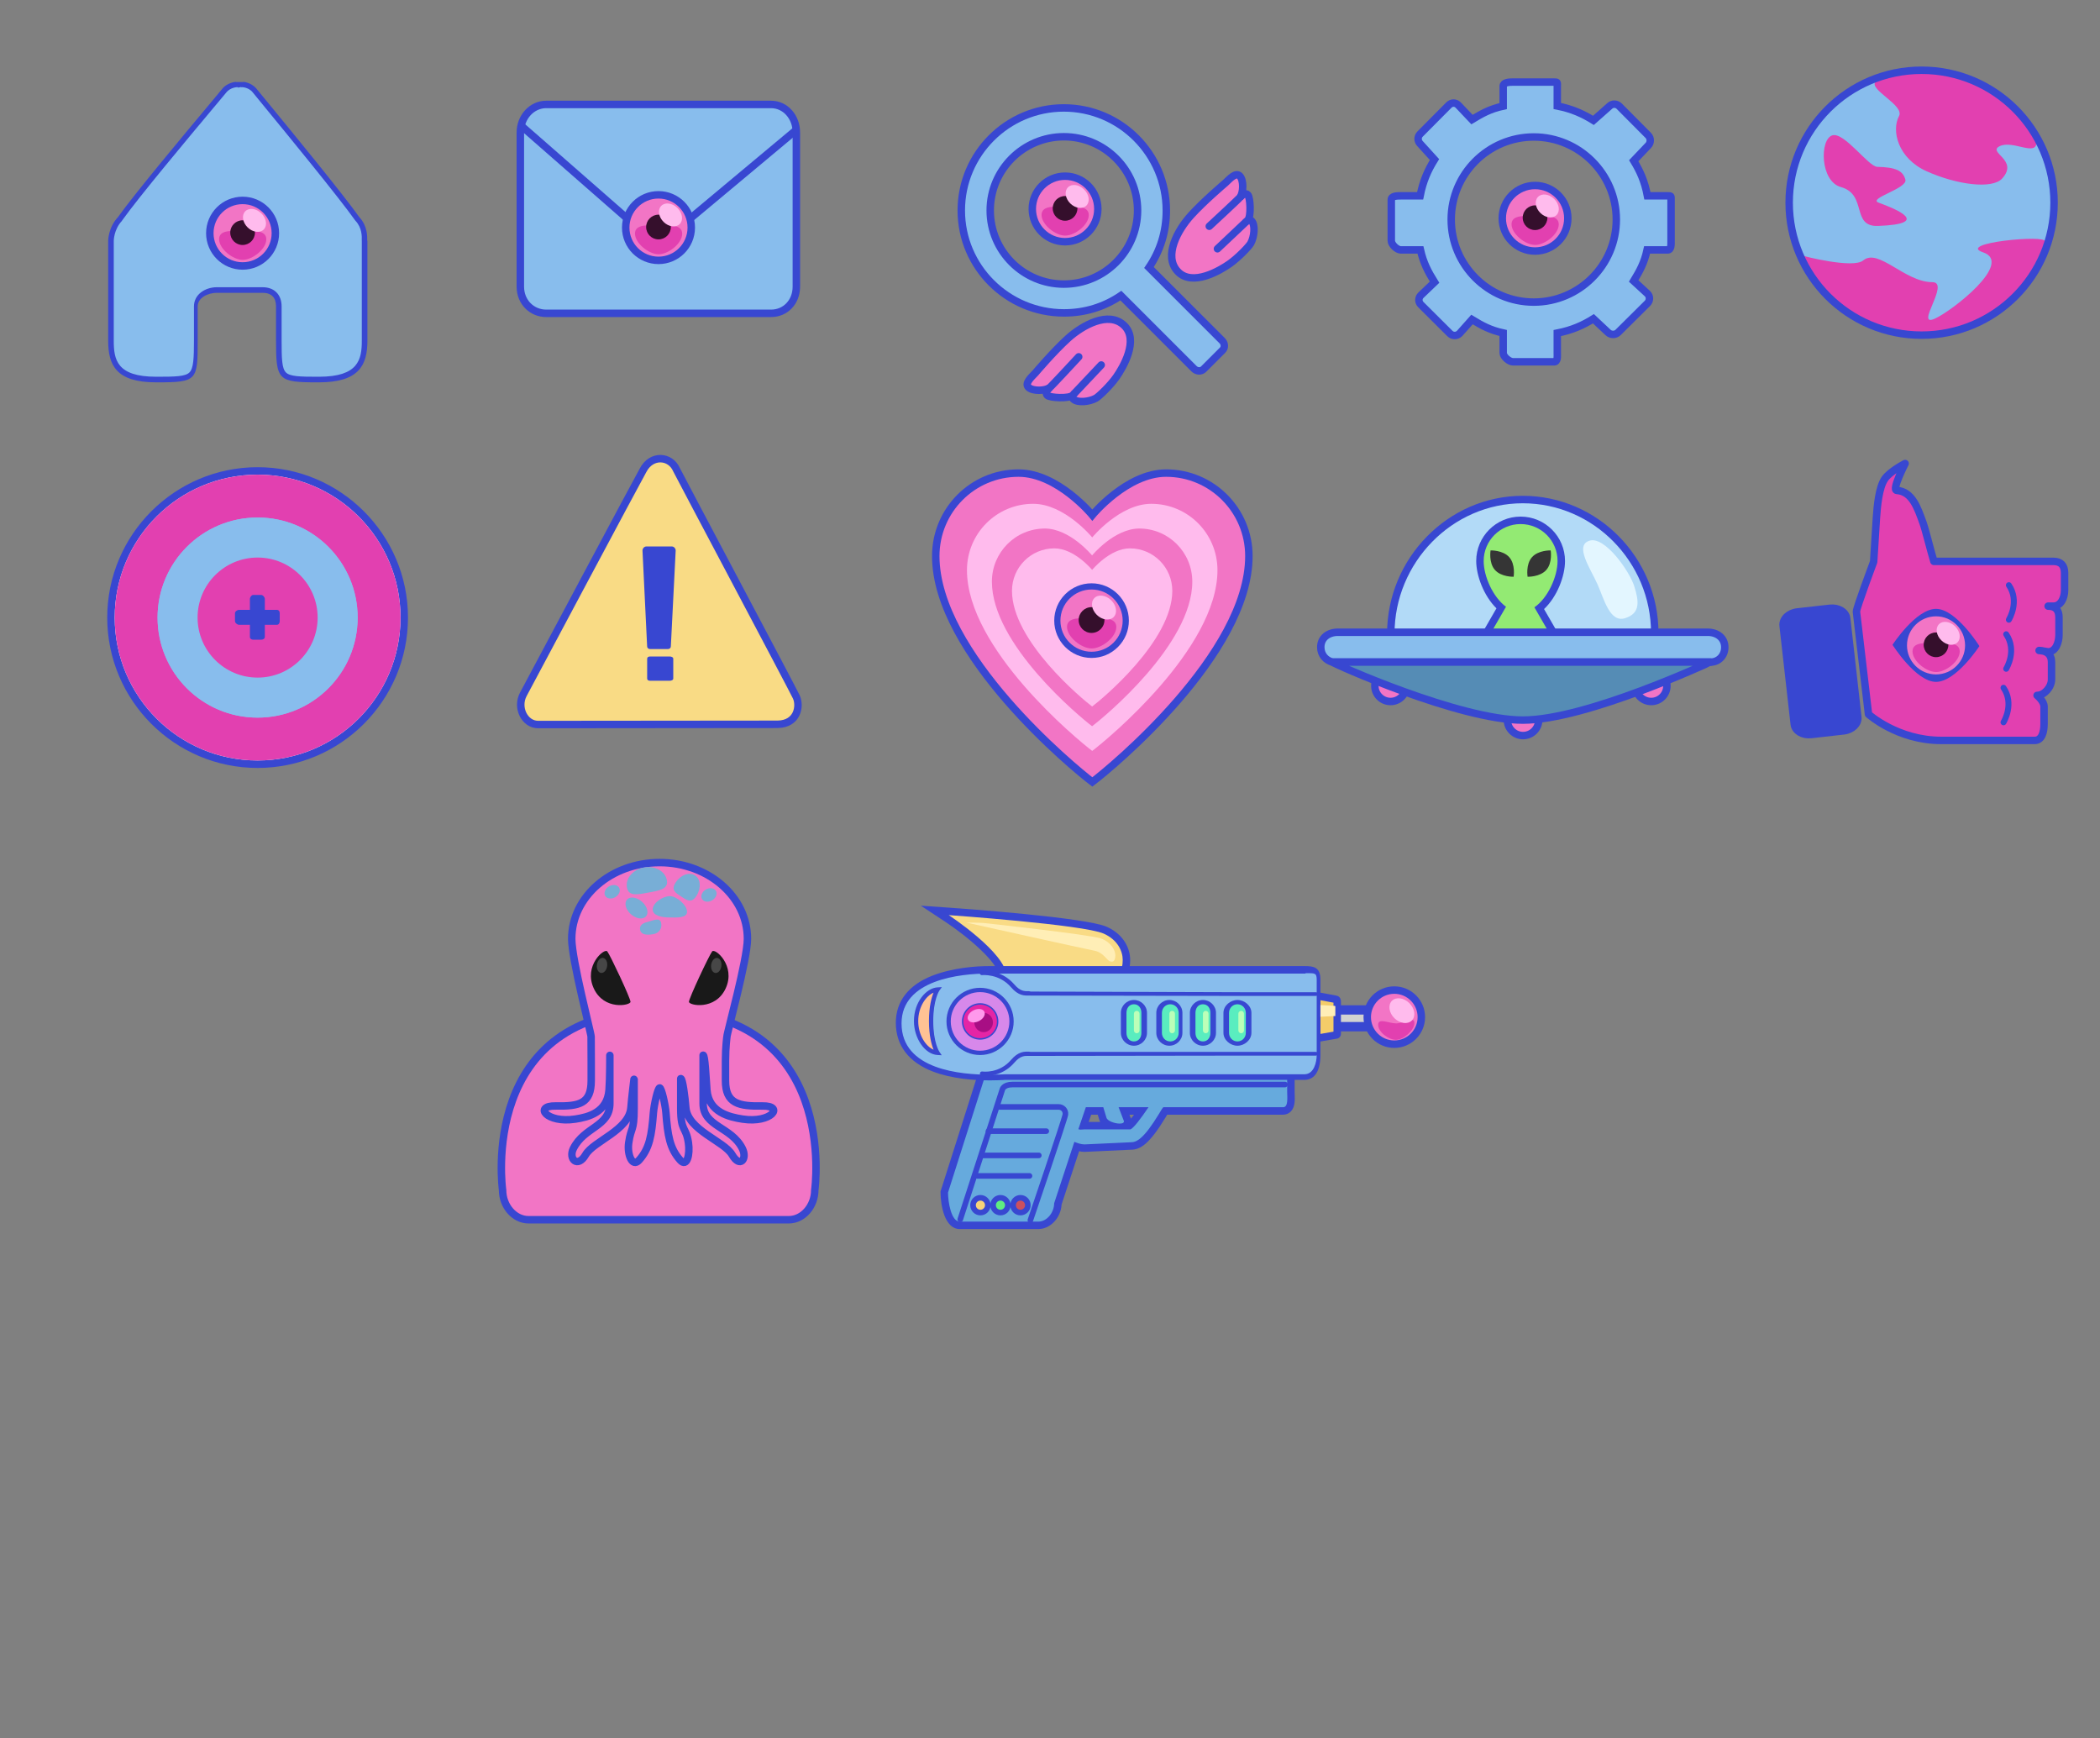 <?xml version="1.0" encoding="utf-8"?>
<!-- Generator: Adobe Illustrator 16.0.0, SVG Export Plug-In . SVG Version: 6.00 Build 0)  -->
<!DOCTYPE svg PUBLIC "-//W3C//DTD SVG 1.1//EN" "http://www.w3.org/Graphics/SVG/1.1/DTD/svg11.dtd">
<svg version="1.1" id="Layer_1" xmlns="http://www.w3.org/2000/svg" xmlns:xlink="http://www.w3.org/1999/xlink" x="0px" y="0px"
	 width="1126px" height="932px" viewBox="0 0 1126 932" style="enable-background:new 0 0 1126 932;" xml:space="preserve">
<rect x="0" y="0" width="1126" height="932" fill="#808080" stroke="none"/>
<style type="text/css">
<![CDATA[
	.st0{fill:#474747;}
	.st1{fill:#F275C5;stroke:#E240B0;stroke-width:4;stroke-miterlimit:10;}
	.st2{fill:#F7D379;stroke:#3847D1;stroke-width:3;stroke-linecap:round;stroke-miterlimit:10;}
	.st3{fill:#E240B0;}
	.st4{fill:#E3F6FF;}
	.st5{fill:#E525A5;}
	.st6{fill:#F275C5;stroke:#3847D1;stroke-width:4;stroke-linejoin:round;stroke-miterlimit:10;}
	.st7{fill:#D1D1D1;stroke:#3847D1;stroke-width:5;stroke-miterlimit:10;}
	.st8{fill:#191919;}
	.st9{fill:#88BDED;stroke:#3847D1;stroke-width:4;stroke-miterlimit:10;}
	.st10{fill:#F9DB85;stroke:#3847D1;stroke-width:4;stroke-miterlimit:10;}
	.st11{fill:#1B2C77;}
	.st12{fill:#88BDED;}
	.st13{fill:#E240B0;stroke:#3847D1;stroke-width:4;stroke-linejoin:round;stroke-miterlimit:10;}
	.st14{fill:#5FED80;stroke:#3847D1;stroke-width:3;stroke-linecap:round;stroke-miterlimit:10;}
	.st15{fill:#BCFFB8;}
	.st16{fill:#F4CC69;stroke:#3847D1;stroke-width:4;stroke-miterlimit:10;}
	.st17{fill:#F275C5;}
	.st18{fill:#5A70ED;}
	.st19{fill:#5AEDBF;}
	.st20{fill:#3847D1;stroke:#3847D1;stroke-width:4;stroke-miterlimit:10;}
	.st21{fill:#F275C5;stroke:#3847D1;stroke-width:4;stroke-miterlimit:10;}
	.st22{fill:#558CB5;stroke:#3847D1;stroke-width:4;stroke-linecap:round;stroke-linejoin:round;stroke-miterlimit:10;}
	.st23{fill:#F9DB85;}
	.st24{fill:#C0E4FF;}
	.st25{fill:#93EA73;}
	.st26{fill:none;stroke:#3847D1;stroke-width:4;stroke-miterlimit:10;}
	.st27{fill:#88BDED;stroke:#3847D1;stroke-width:4;stroke-linecap:round;stroke-linejoin:round;stroke-miterlimit:10;}
	.st28{fill:#FF99EC;}
	.st29{fill:#FFBBED;}
	.st30{fill:#FFC294;}
	.st31{fill:#FFEEB6;}
	.st32{fill:#FFFFFF;}
	.st33{fill:#66AADD;}
	.st34{fill:#350F2C;}
	.st35{fill:#353535;}
	.st36{fill:#3847D1;}
	.st37{fill:#CC505F;stroke:#3847D1;stroke-width:3;stroke-linecap:round;stroke-miterlimit:10;}
	.st38{fill:#B2DAF7;stroke:#3847D1;stroke-width:4;stroke-miterlimit:10;}
	.st39{fill:#D788EA;}
	.st40{fill:#78AED6;}
	.st41{fill:#A80E84;}
	.st42{fill:none;stroke:#3847D1;stroke-width:3;stroke-linecap:round;stroke-miterlimit:10;}
	.st43{fill:none;stroke:#3847D1;stroke-width:4;stroke-linecap:round;stroke-miterlimit:10;}
]]>
</style>
<g>
	<g>
		<path class="st33" d="M514.646,657.006c-6.829,0-8.325-12.698-8.325-17.591v-0.311l24.911-78.33
			c0.162-5.385,4.337-8.979,10.493-8.979h42.087c5.756,0,10.444,4.807,10.499,10.735h93.69c0.55,0,0.953-0.03,1.248-0.052
			c0.249-0.018,0.446-0.029,0.601-0.029c0.739,0,1.341,0.243,1.786,0.723c0.692,0.743,0.631,1.593,0.581,2.275
			c-0.021,0.295-0.051,0.698-0.051,1.247v18.673c0,0.433,0.018,0.924,0.035,1.445c0.098,2.798,0.207,5.97-1.49,7.727
			c-0.713,0.737-1.649,1.127-2.71,1.127h-63.27c-0.323,0.475-0.684,1.084-1.037,1.681c-0.172,0.291-0.347,0.586-0.521,0.875
			c-8.215,13.515-12.518,16.229-16.798,16.229l-24.767,1.15h-0.072c-1.53,0-2.935-0.347-4.227-0.776l-10.085,30.656
			c-0.167,5.521-4.43,11.524-10.493,11.524H514.646z M580.955,603.567c0.183-0.011,0.364-0.018,0.547-0.018l14.203,0.003
			c-1.998-0.729-3.835-1.932-4.352-3.699l-1.266-4.188h-6.438L580.955,603.567z M605.607,603.555c0.672-0.504,2.389-2.2,6.401-7.889
			h-9.322l1.79,4.665l0.023,0.078c0.274,0.939,0.122,1.862-0.43,2.599c-0.152,0.203-0.33,0.386-0.532,0.546L605.607,603.555z"/>
		<path class="st36" d="M583.812,553.795c4.692,0,8.499,3.958,8.499,8.839l-0.617,1.896h96.308c0.966,0,1.528-0.081,1.849-0.081
			c0.638,0,0.316,0.321,0.316,2.245v18.673c0,2.89,0.725,8.299-2.165,8.299h-64.239c-0.726,0.768-1.498,2.198-2.299,3.518
			c-8.36,13.755-12.18,15.268-15.088,15.268l-24.813,1.15h-0.026c-1.968,0-3.813-0.731-5.481-1.362l-10.825,32.906
			c0,4.881-3.804,9.86-8.498,9.86h-42.086c-4.693,0-6.325-10.709-6.325-15.591l24.906-78.314c0-4.882,3.806-7.306,8.498-7.306
			H583.812 M600.362,602.438c-2.597,0-6.561-1.337-7.089-3.146l-1.7-5.627h-9.354l-4.016,11.776c0.406,0.178,0.83,0.23,1.266,0.23
			c0.661,0,1.348-0.123,2.033-0.123c0.003,0,0.007,0,0.01,0l24.641,0.005c1.764-0.799,5.507-5.755,9.67-11.889h-16.045l2.803,7.305
			C602.882,602.003,601.845,602.438,600.362,602.438 M583.812,549.795h-42.087c-7.106,0-12.143,4.336-12.48,10.628l-24.735,77.78
			l-0.188,0.591v0.621c0,6.776,2.158,19.591,10.325,19.591h42.086c6.448,0,12.13-6.076,12.48-13.167l9.4-28.573
			c0.915,0.203,1.892,0.336,2.924,0.336h0.093l0.119-0.004l24.729-1.146c4.938-0.039,9.763-2.973,18.404-17.19
			c0.181-0.297,0.358-0.598,0.535-0.896c0.124-0.211,0.269-0.455,0.417-0.699h62.168c1.593,0,3.065-0.617,4.148-1.738
			c2.287-2.367,2.156-6.146,2.051-9.184c-0.017-0.497-0.034-0.965-0.034-1.377v-18.673c0-0.468,0.024-0.806,0.046-1.103
			c0.057-0.779,0.174-2.401-1.111-3.783c-0.577-0.62-1.61-1.359-3.251-1.359c-0.191,0-0.436,0.013-0.745,0.035
			c-0.298,0.021-0.636,0.046-1.104,0.046h-91.858C595.163,554.448,590.006,549.795,583.812,549.795L583.812,549.795z
			 M605.597,597.666h2.485c-0.659,0.875-1.213,1.576-1.676,2.139l-0.033-0.113l-0.059-0.153L605.597,597.666L605.597,597.666z
			 M585.081,597.666h3.522l0.841,2.784c0.114,0.39,0.267,0.756,0.454,1.102l-6.142-0.002L585.081,597.666L585.081,597.666z"/>
	</g>
	<path class="st7" d="M734.5,545.966c0,1.014,1.045,4.534,0.272,4.534h-19.439c-0.772,0-2.833-3.521-2.833-4.534v-4.382
		c0-1.013,2.061-0.084,2.833-0.084h19.439c0.772,0-0.272-0.929-0.272,0.084V545.966z"/>
	<path class="st16" d="M717,553.547c0,0.772,0.143,1.398-0.631,1.398l-8.838,1.533c-0.772,0-1.531-0.626-1.531-1.397v-19.439
		c0-0.772,1.144-1.398,1.916-1.398l8.195,1.533c0.771,0,0.889,0.626,0.889,1.398V553.547z"/>
	<path class="st31" d="M716,544.391c0,0.222,0.259,0.401-0.514,0.401l-8.897,0.441c-0.771,0-1.589-0.18-1.589-0.402v-5.586
		c0-0.222,1.26-0.401,2.031-0.401l8.138,0.44c0.772,0,0.831,0.181,0.831,0.401V544.391z"/>
	<circle class="st21" cx="747.608" cy="545.361" r="14.504"/>
	<g>
		<path class="st23" d="M554.773,530.824c-4.24,0-17.146,0-17.146-7.443c0-9.276-21.673-25.554-30.023-31.042l-6.393-4.203
			l7.631,0.536c2.958,0.208,72.551,5.142,83.729,10.068c8.418,3.709,11.418,10.672,11.418,15.951c0,6.827-2.889,9.624-3.218,9.92
			l-0.399,0.359l-0.524,0.111C598.74,525.316,572.498,530.824,554.773,530.824C554.773,530.824,554.774,530.824,554.773,530.824z"/>
		<path class="st36" d="M508.703,490.667c0,0,72.074,5.061,83.063,9.903c7.541,3.322,10.225,9.463,10.225,14.121
			c0,6.134-2.556,8.434-2.556,8.434s-26.942,5.699-44.661,5.699c-8.679,0-15.146-1.368-15.146-5.443
			C539.628,510.986,508.703,490.667,508.703,490.667 M493.726,485.605l12.78,8.404c12.093,7.951,29.122,22.32,29.122,29.371
			c0,9.443,14.41,9.443,19.146,9.443c17.931,0,44.372-5.55,45.489-5.786l1.05-0.222l0.798-0.718c0.647-0.583,3.88-3.873,3.88-11.407
			c0-5.91-3.313-13.685-12.612-17.781c-11.299-4.98-76.946-9.71-84.395-10.233L493.726,485.605L493.726,485.605z"/>
	</g>
	<g>
		<path class="st12" d="M530.867,577.778c-18.301,0-49-3.829-49-29.284c0-26.412,36.777-28.494,48.049-28.494h169.632
			c4.984,0,7.452,0.059,7.452,5.341v40.331c0,7.447-2.812,11.328-7.576,11.328H538.861c-0.172,0-0.52,0.299-1.018,0.32
			C536.503,577.383,534.008,577.778,530.867,577.778z"/>
		<path class="st36" d="M700.023,521.795c5.038,0,5.977-0.188,5.977,3.546v40.331c0,3.766-1.429,10.328-6.576,10.328H538.861
			c-0.657,0-3.676,0.229-7.994,0.229c-15.439,0-47.467-2.521-47.467-27.51c0-23.481,31.535-26.72,46.516-26.72
			c0.311,0,169.508,0,169.508,0c0.042,0,0.576,0,0.576,0 M699.548,518h-0.124H529.916c-6.527,0-19.104,0.895-29.988,5.131
			c-12.818,4.99-19.594,13.812-19.594,25.263c0,12.08,6.886,21.169,19.913,26.159c10.125,3.878,22.239,4.727,30.62,4.727
			c3.176,0,5.693-0.148,7.045-0.21c0.465-0.021,0.788-0.069,0.949-0.069h160.563c5.64,0,8.576-5.046,8.576-13.328v-40.331
			C708,518.525,704.388,518,699.548,518L699.548,518z"/>
	</g>
	<g>
		<path class="st36" d="M528.376,576.904c-1.15,0-1.88-0.104-1.987-0.12c-0.628-0.095-1.06-0.682-0.964-1.31
			c0.095-0.628,0.684-1.059,1.308-0.964l0,0c0.363,0.053,8.98,1.227,15.427-6.259c3.893-4.521,7.077-4.44,9.636-4.375
			c0.285,0.007,0.566,0.131,0.844,0.131c2.652,0,111.887-0.008,112.989-0.008H705.5c0.635,0,1.15,0.365,1.15,1s-0.516,1-1.15,1
			h-39.87c-1.102,0-110.337,0.159-112.991,0.159c-0.297,0-0.598,0.009-0.902,0.001c-2.396-0.061-4.652-0.109-7.834,3.586
			C538.485,576.036,531.688,576.904,528.376,576.904z"/>
	</g>
	<g>
		<path class="st36" d="M705.5,534h-39.87c-1.104,0-110.339-0.198-112.991-0.198c-0.277,0-0.559-0.028-0.844-0.021
			c-2.561,0.066-5.743,0.128-9.636-4.394c-6.462-7.502-15.468-6.56-15.558-6.548c-0.628,0.075-1.202-0.383-1.276-1.014
			c-0.075-0.629,0.374-1.203,1.003-1.278c0.416-0.05,10.291-1.135,17.574,7.323c3.181,3.694,5.441,3.638,7.834,3.577
			c0.305-0.008,0.605,0.206,0.902,0.206c2.654,0,111.89,0.346,112.992,0.346H705.5c0.635,0,1.15,0.366,1.15,1
			C706.65,533.636,706.135,534,705.5,534z"/>
	</g>
	<g>
		<g>
			<path class="st30" d="M491.195,547.47c0,9.179,5.893,16.717,11.502,17.044c0,0-3.451-4.968-3.451-17.044
				s3.451-16.917,3.451-16.917C497.088,530.881,491.195,538.292,491.195,547.47z"/>
			<path class="st36" d="M504.955,565.793l-2.325-0.131c-6.704-0.392-12.585-8.893-12.585-18.192
				c0-10.212,6.633-17.716,12.585-18.064l2.397-0.14l-1.395,1.956c-0.028,0.04-3.236,4.783-3.236,16.248
				c0,11.478,3.216,16.346,3.248,16.394L504.955,565.793z M500.557,532.244c-4.222,1.805-8.211,7.837-8.211,15.226
				c0,7.462,4,13.549,8.229,15.357c-1.069-2.627-2.479-7.565-2.479-15.357C498.096,539.728,499.488,534.85,500.557,532.244z"/>
		</g>
	</g>
	<path class="st42" d="M514.893,653.779l22.516-69.493c0,0,0.479-2.786,5.537-2.786c5.06,0,146.055,0,146.055,0"/>
	<path class="st42" d="M536,593.5c0,0,29.091,0,31.486,0c2.396,0,3.994,1.873,3.771,4.045s-18.767,56.666-18.767,56.666"/>
	<line class="st42" x1="530" y1="606.5" x2="561" y2="606.5"/>
	<line class="st42" x1="527" y1="619.5" x2="557" y2="619.5"/>
	<line class="st42" x1="524" y1="630.5" x2="552" y2="630.5"/>
	<circle class="st2" cx="525.699" cy="646.189" r="3.961"/>
	<circle class="st14" cx="536.434" cy="646.189" r="3.961"/>
	<circle class="st37" cx="547.168" cy="646.189" r="3.961"/>
	<g>
		<g>
			<circle class="st39" cx="525.507" cy="547.661" r="16.868"/>
			<path class="st36" d="M525.508,565.68c-9.936,0-18.02-8.083-18.02-18.019s8.084-18.019,18.02-18.019s18.018,8.083,18.018,18.019
				S535.443,565.68,525.508,565.68z M525.508,531.943c-8.668,0-15.719,7.051-15.719,15.718s7.051,15.718,15.719,15.718
				c8.667,0,15.718-7.051,15.718-15.718S534.175,531.943,525.508,531.943z"/>
		</g>
		<g>
			<path class="st5" d="M525.539,538.27c-5.179,0-9.393,4.213-9.393,9.392c0,5.18,4.214,9.394,9.393,9.394
				c5.18,0,9.393-4.214,9.393-9.394C534.932,542.482,530.719,538.27,525.539,538.27z"/>
			<path class="st36" d="M525.539,557.438c-5.39,0-9.775-4.386-9.775-9.776c0-5.39,4.386-9.776,9.775-9.776
				c5.391,0,9.776,4.387,9.776,9.776C535.315,553.052,530.93,557.438,525.539,557.438z M525.539,538.652
				c-4.967,0-9.009,4.042-9.009,9.009c0,4.968,4.042,9.01,9.009,9.01c4.969,0,9.01-4.042,9.01-9.01
				C534.549,542.694,530.508,538.652,525.539,538.652z"/>
		</g>
		<ellipse class="st41" cx="527.424" cy="548.227" rx="4.984" ry="5.186"/>
		
			<ellipse transform="matrix(0.897 -0.442 0.442 0.897 -186.833 287.238)" class="st28" cx="523.375" cy="544.81" rx="4.866" ry="3.226"/>
	</g>
	<g>
		<g>
			<g>
				<path class="st19" d="M613,554.5c0,3.037-2.463,5.5-5.5,5.5l0,0c-3.037,0-5.5-2.463-5.5-5.5v-11c0-3.037,2.463-5.5,5.5-5.5l0,0
					c3.037,0,5.5,2.463,5.5,5.5V554.5z"/>
				<path class="st36" d="M608,560.696c-3.806,0-7-3.096-7-6.901v-10.733c0-3.806,3.194-6.901,7-6.901c3.805,0,7,3.096,7,6.901
					v10.733C615,557.601,611.805,560.696,608,560.696z M608,538.46c-2.536,0-4,2.063-4,4.602v10.733c0,2.537,1.464,4.602,4,4.602
					c2.537,0,4-2.064,4-4.602v-10.733C612,540.523,610.537,538.46,608,538.46z"/>
			</g>
			<g>
				<path class="st19" d="M632,554.5c0,3.037-2.463,5.5-5.5,5.5l0,0c-3.037,0-5.5-2.463-5.5-5.5v-11c0-3.037,2.463-5.5,5.5-5.5l0,0
					c3.037,0,5.5,2.463,5.5,5.5V554.5z"/>
				<path class="st36" d="M627,560.696c-3.806,0-7-3.096-7-6.901v-10.733c0-3.806,3.194-6.901,7-6.901c3.805,0,7,3.096,7,6.901
					v10.733C634,557.601,630.805,560.696,627,560.696z M627.5,538.46c-2.537,0-4.5,2.063-4.5,4.602v10.733
					c0,2.537,1.963,4.602,4.5,4.602s4.5-2.064,4.5-4.602v-10.733C632,540.523,630.037,538.46,627.5,538.46z"/>
			</g>
			<g>
				<path class="st19" d="M650,554.5c0,3.037-2.463,5.5-5.5,5.5l0,0c-3.037,0-5.5-2.463-5.5-5.5v-11c0-3.037,2.463-5.5,5.5-5.5l0,0
					c3.037,0,5.5,2.463,5.5,5.5V554.5z"/>
				<path class="st36" d="M645,560.696c-3.806,0-7-3.096-7-6.901v-10.733c0-3.806,3.194-6.901,7-6.901c3.805,0,7,3.096,7,6.901
					v10.733C652,557.601,648.805,560.696,645,560.696z M645,538.46c-2.537,0-4,2.063-4,4.602v10.733c0,2.537,1.463,4.602,4,4.602
					s4-2.064,4-4.602v-10.733C649,540.523,647.537,538.46,645,538.46z"/>
			</g>
			<g>
				<path class="st19" d="M668,554.5c0,3.037-2.463,5.5-5.5,5.5l0,0c-3.037,0-5.5-2.463-5.5-5.5v-11c0-3.037,2.463-5.5,5.5-5.5l0,0
					c3.037,0,5.5,2.463,5.5,5.5V554.5z"/>
				<path class="st36" d="M663.5,560.696c-3.805,0-7.5-3.096-7.5-6.901v-10.733c0-3.806,3.695-6.901,7.5-6.901s7.5,3.096,7.5,6.901
					v10.733C671,557.601,667.305,560.696,663.5,560.696z M663.5,538.46c-2.536,0-4.5,2.063-4.5,4.602v10.733
					c0,2.537,1.964,4.602,4.5,4.602c2.537,0,4.5-2.064,4.5-4.602v-10.733C668,540.523,666.037,538.46,663.5,538.46z"/>
			</g>
		</g>
		<path class="st15" d="M611,552.5c0,0.828-0.672,1.5-1.5,1.5l0,0c-0.828,0-1.5-0.672-1.5-1.5v-9c0-0.828,0.672-1.5,1.5-1.5l0,0
			c0.828,0,1.5,0.672,1.5,1.5V552.5z"/>
		<path class="st15" d="M630,552.5c0,0.828-0.672,1.5-1.5,1.5l0,0c-0.828,0-1.5-0.672-1.5-1.5v-9c0-0.828,0.672-1.5,1.5-1.5l0,0
			c0.828,0,1.5,0.672,1.5,1.5V552.5z"/>
		<path class="st15" d="M648,552.5c0,0.828-0.672,1.5-1.5,1.5l0,0c-0.828,0-1.5-0.672-1.5-1.5v-9c0-0.828,0.672-1.5,1.5-1.5l0,0
			c0.828,0,1.5,0.672,1.5,1.5V552.5z"/>
		<path class="st15" d="M667,552.5c0,0.828-0.672,1.5-1.5,1.5l0,0c-0.828,0-1.5-0.672-1.5-1.5v-9c0-0.828,0.672-1.5,1.5-1.5l0,0
			c0.828,0,1.5,0.672,1.5,1.5V552.5z"/>
	</g>
	<path class="st31" d="M590.342,503.195c-5.539-2.049-62.984-8.31-62.984-8.31c-1.683-0.189-9.23-0.226-9.23-0.226
		s63.449,14.088,68.528,15.048c5.079,0.958,6.645,5.11,8.562,5.751c1.916,0.639,2.813-0.641,2.813-3.26
		S595.88,505.243,590.342,503.195z"/>
	<path class="st3" d="M758.406,548.524c0,3.89-5.902,9.009-9.872,9.009s-9.585-4.16-9.585-8.051s5.71-0.768,9.681-0.768
		C752.6,548.715,758.406,544.633,758.406,548.524z"/>
	
		<ellipse transform="matrix(0.7 -0.714 0.714 0.7 -161.145 699.561)" class="st29" cx="751.698" cy="541.495" rx="5.687" ry="7.507"/>
</g>
<path class="st9" d="M655.279,182.632l-39.207-39.207c6.08-8.982,9.297-19.271,9.297-30.521c0-30.326-24.633-55.037-54.958-55.037
	c-30.324,0-54.978,24.652-54.978,54.978c0,30.325,24.74,54.929,55.065,54.929c11.248,0.001,21.527-3.206,30.511-9.286l39.207,39.207
	c1.451,1.453,3.752,1.63,5.205,0.178l10.076-10.077C656.951,186.344,656.731,184.084,655.279,182.632z M530.945,112.825
	c0-21.783,17.722-39.504,39.505-39.504c21.782,0,39.505,17.722,39.506,39.504c-0.001,21.784-17.723,39.505-39.506,39.505
	S530.945,134.608,530.945,112.825z"/>
<g>
	<circle class="st21" cx="571.078" cy="112.033" r="17.574"/>
	<path class="st3" d="M583.791,115.316c-0.001,5.227-7.434,11.017-12.659,11.017s-12.658-5.879-12.658-11.105
		c0.001-5.226,7.432-4.438,12.658-4.438C576.357,110.79,583.791,110.091,583.791,115.316z"/>
	<circle class="st34" cx="571.078" cy="111.732" r="6.622"/>
	
		<ellipse transform="matrix(0.7 -0.714 0.714 0.7 98.32 444.091)" class="st29" cx="577.47" cy="105.08" rx="5.267" ry="6.953"/>
</g>
<g>
	<path class="st21" d="M657.104,98.014c0,0-11.634,9.846-18.614,17.569c-6.88,7.614-14.855,21.661-6.982,30
		c7.871,8.339,22.826-0.704,27.619-4.03c4.708-3.268,10.556-9.411,11.478-11.055c1.937-3.458,2.607-9.801,0.476-12.059l-0.09-0.096
		c-1.114-1.181-2.153-0.112-3.222,0.894l1.247-1.175c1.968-1.857,1.379-12.19,0.074-13.572c-1.304-1.38-3.059,0.115-4.237,1.334
		c1.933-2.52,2.061-9.164-0.071-11.423C662.65,92.144,659.363,95.882,657.104,98.014z"/>
	<path class="st43" d="M648.403,121.317c0,0,16.099-14.887,16.63-15.698"/>
	<line class="st43" x1="652.781" y1="133.388" x2="667.752" y2="119.256"/>
</g>
<g>
	<path class="st21" d="M555.096,200.022c0,0,9.847-11.633,17.569-18.614c7.613-6.88,21.66-14.855,30-6.982
		c8.34,7.871-0.702,22.826-4.029,27.619c-3.268,4.708-9.41,10.556-11.055,11.477c-3.458,1.937-9.802,2.606-12.06,0.476l-0.095-0.089
		c-1.182-1.114-0.112-2.154,0.894-3.222l-1.176,1.247c-1.857,1.968-12.19,1.379-13.57,0.074c-1.382-1.304,0.112-3.059,1.333-4.237
		c-2.521,1.931-9.165,2.061-11.423-0.071C549.226,205.568,552.964,202.281,555.096,200.022z"/>
	<path class="st43" d="M578.4,191.321c0,0-14.887,16.099-15.699,16.63"/>
	<line class="st43" x1="590.47" y1="195.698" x2="576.337" y2="210.67"/>
</g>
<g>
	<g>
		<path class="st9" d="M427,153.68c0,8.299-5.894,14.32-13.549,14.32H292.86c-7.654,0-13.86-6.021-13.86-14.32V71.027
			C279,62.729,285.206,56,292.86,56h120.591C421.106,56,427,62.729,427,71.027V153.68z"/>
		<path class="st43" d="M426.525,70.02l-66.017,55.138c0,0-4.404,2.578-7.638,2.578c-3.388,0-7.859-2.942-7.859-2.942
			l-64.903-56.821"/>
	</g>
</g>
<g>
	<circle class="st21" cx="353.078" cy="122.033" r="17.574"/>
	<path class="st3" d="M365.791,125.316c-0.001,5.227-7.434,11.017-12.659,11.017s-12.658-5.879-12.658-11.105
		c0.001-5.226,7.432-4.438,12.658-4.438C358.357,120.79,365.791,120.091,365.791,125.316z"/>
	<circle class="st34" cx="353.078" cy="121.732" r="6.622"/>
	
		<ellipse transform="matrix(0.7 -0.714 0.714 0.7 25.721 291.356)" class="st29" cx="359.47" cy="115.08" rx="5.267" ry="6.953"/>
</g>
<g>
	<g>
		<path class="st38" d="M887.261,339.353c0-39.08-31.681-71.512-70.761-71.512s-70.761,32.807-70.761,71.888
			c0,0.048,0.003,0.271,0.003,1.271h141.516C887.258,340,887.261,339.401,887.261,339.353z"/>
	</g>
	<g>
		<g>
			<path class="st25" d="M786.917,357l17.994-31.188c-7.153-6.183-11.378-17.276-11.378-25.007c0-12.024,9.782-21.812,21.807-21.812
				s21.807,9.78,21.807,21.804c0,7.812-4.469,19.306-11.796,25.363L843.146,357H786.917z"/>
			<path class="st36" d="M815.34,280.989c10.939,0,19.807,8.868,19.807,19.806c0,8.323-5.135,19.819-12.409,24.837L839.682,355
				h-49.301l17.121-29.676c-7.039-5.168-11.969-16.364-11.969-24.519C795.533,289.867,804.401,280.989,815.34,280.989
				 M815.34,276.989c-13.127,0-23.807,10.679-23.807,23.806c0,7.737,4.002,18.649,10.848,25.379l-15.464,26.806l-3.464,6.02h6.928
				h49.301h6.929l-3.465-6.02l-15.243-26.412c7.097-6.675,11.244-17.776,11.244-25.768
				C839.146,287.673,828.467,276.989,815.34,276.989L815.34,276.989z"/>
		</g>
		<g>
			<path class="st35" d="M829.131,305.562c-3.416,3.901-10.05,3.678-10.05,3.678s-1.095-6.545,2.32-10.446
				c3.417-3.903,10.052-3.679,10.052-3.679S832.548,301.66,829.131,305.562z"/>
		</g>
		<g>
			<path class="st35" d="M801.547,305.562c3.417,3.901,10.051,3.678,10.051,3.678s1.096-6.545-2.32-10.446
				c-3.417-3.903-10.051-3.679-10.051-3.679S798.132,301.66,801.547,305.562z"/>
		</g>
	</g>
	<circle class="st21" cx="745.594" cy="367.719" r="8.41"/>
	<circle class="st21" cx="885.377" cy="367.719" r="8.41"/>
	<circle class="st21" cx="816.647" cy="385.99" r="8.41"/>
	<g>
		<path class="st27" d="M924.815,347.054c0-5.044-4.09-8.054-9.135-8.054H717.319c-5.045,0-9.135,2.955-9.135,8
			c0,4.027,2.608,7,6.225,8h202.775C921.513,355,924.815,351.586,924.815,347.054z"/>
		<path class="st22" d="M714.409,355c0.915,1,68.156,31.104,102.163,31.104c34.008,0,100.122-31.104,100.612-31.104H714.409z"/>
	</g>
	<path class="st4" d="M876.285,314.354c2.586,8.2,3.275,14.51-4.926,17.096c-8.2,2.586-11.274-10.249-14.766-18.104
		c-3.757-8.455-12.542-20.853-4.341-23.438C860.453,287.321,873.699,306.152,876.285,314.354z"/>
</g>
<g>
	<circle class="st24" cx="1351.072" cy="243.619" r="199.953"/>
	<g>
		<g>
			<path class="st11" d="M1429.312,316.236c5.093,8.514,2.552,19.404-5.674,24.324l-27.437,16.412
				c-8.226,4.92-19.022,2.007-24.114-6.505l-60.659-101.409c-5.095-8.513-2.554-19.403,5.672-24.324l27.438-16.412
				c8.225-4.92,19.021-2.008,24.114,6.505L1429.312,316.236z"/>
			<path class="st36" d="M1518.312,205.931c-13.622-27.146-113.313-86.503-167.161-85.931c-37.689,0.4-125.197,6.851-153.549,62.443
				c-9.438,28.661,2.504,64.084,30.854,75.413c5.617,2.245,19.584-9.624,38.2-15.454c35.381-11.08,82.944-21.428,89.523-19.654
				c24.383,6.576,86.905,26.439,125,20.567C1519.274,237.444,1527.142,223.527,1518.312,205.931z"/>
			<g>
				<path class="st36" d="M1299.604,241.866c2.373,3.402,0.589,8.744-3.982,11.934c0,0-63.021,42.344-64.192,43.42
					c-0.89,0.82-4.271,8.094-4.271,8.094c-2.221,1.548-5.574-1.617-5.574-1.617l6.879-8.418c-3.543-3.473-13.288,3.738-13.288,3.738
					s-2.621-1.427-2.795-4.128c-0.174-2.701,3.555-3.616,4.265-4.111l70.385-49.292
					C1291.6,238.296,1297.229,238.465,1299.604,241.866L1299.604,241.866z"/>
				<polygon class="st36" points="1223.209,296.008 1221.603,296.154 1217.83,299.542 1216.677,300.355 1214.072,297.114 
					1221.014,292.263 				"/>
				<polygon class="st36" points="1223.769,301.263 1222.547,304.284 1219.914,303.312 1222.856,300.801 				"/>
			</g>
			<path class="st11" d="M1310.635,224.261c26.174-1.124,5.162,11.566,0.684,20.225l-26.163,50.596
				c-4.478,8.658-12.043,13.641-16.899,11.129l-0.161-0.083c-21.055-9.001-5.166-11.565-0.688-20.224l26.165-50.596
				c4.477-8.658,12.041-13.641,16.897-11.13L1310.635,224.261z"/>
			<path class="st11" d="M1295.661,231.836c2.469,4.686,6.653,10.533,1.967,13.002l-28.688,1.37l-35.659,19.285
				c-4.686,2.469-9.231-7.301-11.7-11.987l0,0c-4.196-9.37,8.329,2.523,13.017,0.054l45.469-24.194
				c4.686-2.469,12.97-2.688,15.438,1.999L1295.661,231.836z"/>
			<path class="st36" d="M1465.5,290.75c34.25,28.25,41.635,45.281,38.834,54.021c-6.976,21.768-42.868,52.873-59.667,60.896
				c-15.273,7.294-68.666,20.667-68.666,20.667s-44.987-30.896-52.465-63.667s11.762-82.626,35.305-93.871
				C1382.385,257.55,1431.25,262.5,1465.5,290.75z"/>
			<polygon class="st11" points="1247.626,263.45 1244.619,263.335 1236.816,268.702 1234.491,269.93 1230.446,263.305 
				1244.465,255.989 			"/>
			<polygon class="st11" points="1263.042,292.854 1259.182,297.894 1254.741,294.703 1261.573,291.512 			"/>
			<path class="st11" d="M1288.646,271.233c0.371,1.984-1.316,3.964-3.772,4.424l0,0c-2.452,0.459-4.744-0.775-5.117-2.759
				l-6.895-36.811c-0.372-1.984,1.317-3.964,3.771-4.424l0,0c2.453-0.46,4.745,0.775,5.116,2.759L1288.646,271.233z"/>
			<path class="st11" d="M1278.416,276.519c0.371,1.984-0.458,3.803-1.854,4.064l0,0c-1.394,0.261-2.826-1.135-3.198-3.118
				l-6.896-36.812c-0.372-1.983,0.458-3.803,1.854-4.064l0,0c1.396-0.261,2.828,1.135,3.199,3.118L1278.416,276.519z"/>
			<path class="st11" d="M1430.62,195.825c3.045,35.311-44.286,8.369-89.953,10.105s-107.635,46.068-116.114,28.128
				c-17.787-37.634,19.006-72.124,58.78-79.12C1355,142.333,1428.915,176.055,1430.62,195.825z"/>
			<path class="st18" d="M1234,199.241c0,16.103,8.142,28.398-6.623,28.398c-14.763,0-23.32-13.054-23.32-29.157
				c0-16.103,19.291-43.544,34.054-43.544C1252.875,154.939,1234,183.139,1234,199.241z"/>
		</g>
		<path class="st11" d="M1467.509,381.945c4.194,6.492,0.448,16.371-8.365,22.064l-9.24,5.97
			c-8.813,5.693-19.358,5.048-23.553-1.444l-47.163-73.002c-4.193-6.492-0.447-16.371,8.365-22.065l9.24-5.969
			c8.814-5.694,19.359-5.047,23.553,1.445L1467.509,381.945z"/>
		<circle class="st11" cx="1392.547" cy="317.452" r="41.88"/>
	</g>
	<path class="st1" d="M1350.867,31.209c-116.824,0-211.867,95.043-211.867,211.867c0,116.824,95.043,211.867,211.867,211.867
		s211.867-95.043,211.867-211.867C1562.734,126.252,1467.691,31.209,1350.867,31.209z M1169,243.076
		c0-100.282,81.585-181.867,181.867-181.867c39.625,0,76.325,12.747,106.232,34.344l-233.053,277.741
		C1190.113,340.237,1169,294.08,1169,243.076z M1350.867,424.943c-38.51,0-74.255-12.041-103.689-32.543l232.726-277.354
		c32.637,32.89,52.831,78.144,52.831,128.03C1532.734,343.358,1451.149,424.943,1350.867,424.943z"/>
</g>
<g>
	<circle class="st12" cx="1030.351" cy="108.684" r="71.017"/>
	<path class="st3" d="M1091.944,76.194c0,8.042-12.746-1.356-19.822,2.234c-6.66,3.378,10.609,7.259,1.396,17.309
		c-5.404,5.896-24.522,3.26-40.481-3.909c-15.423-6.927-18.984-21.776-14.797-29.593c3.102-5.788-16.438-14.261-12.596-18.426
		c5.291-5.736,21.352-5.912,30.463-5.912C1051.835,37.897,1091.944,60.583,1091.944,76.194z"/>
	<path class="st3" d="M1021.648,96.294c1.326,4.816-20.527,10.126-14.296,12.39c8.935,3.245,28.861,11.341-0.278,12.458
		c-14.717,0.563-5.633-16.855-20.002-20.844c-11.262-3.126-11.424-25.741-4.566-27.733c6.403-1.862,19.327,16.789,24.079,16.891
		C1016.426,89.664,1020.323,91.478,1021.648,96.294z"/>
	<path class="st3" d="M1096.411,129.45c-10.703,33.749-43.272,52.035-67.865,50.088c-47.637-3.771-61.744-42.344-61.744-42.344
		s26.759,7.029,32.235,2.441c8.135-6.815,22.326,11.657,37.07,11.657c9.902,0-9.931,24.678,1.396,19.542
		c9.35-4.238,42.314-29.92,25.824-35.525C1048.543,130.285,1097.622,125.632,1096.411,129.45z"/>
	<circle class="st26" cx="1030.351" cy="108.684" r="71.017"/>
</g>
<g>
	<path class="st10" d="M426.987,373.697c2.201,4.746,0.801,14.488-10.053,14.662l-128.368,0.121c-7.288,0-11.76-9.071-7.957-16.21
		c3.804-7.14,61.699-115.822,64.245-120.221c4.514-8.566,14.666-7.691,17.902-0.194
		C365.999,258.281,424.788,368.951,426.987,373.697z"/>
	<g>
		<path class="st36" d="M361,363.817c0,0.825-1.048,1.183-1.875,1.183h-10.613c-0.826,0-1.512-0.358-1.512-1.183V353.2
			c0-0.825,0.686-1.2,1.512-1.2h10.613c0.827,0,1.875,0.375,1.875,1.2V363.817z"/>
		<path class="st36" d="M359.703,346.565c0,0.827-0.669,1.435-1.496,1.435h-9.722c-0.826,0-1.496-0.608-1.496-1.435l-2.492-51.363
			c0-1.156,0.938-2.202,2.094-2.202h13.611c1.157,0,2.094,1.046,2.094,2.202L359.703,346.565z"/>
	</g>
</g>
<g>
	<g>
		<path class="st32" d="M138.128,409.756c-43.355,0-78.628-35.272-78.628-78.628S94.772,252.5,138.128,252.5
			s78.628,35.272,78.628,78.628S181.483,409.756,138.128,409.756z"/>
		<path class="st36" d="M138.128,254.5c42.32,0,76.628,34.308,76.628,76.628s-34.308,76.628-76.628,76.628
			S61.5,373.448,61.5,331.128S95.808,254.5,138.128,254.5 M138.128,250.5c-44.458,0-80.628,36.169-80.628,80.628
			s36.169,80.628,80.628,80.628s80.628-36.169,80.628-80.628S182.586,250.5,138.128,250.5L138.128,250.5z"/>
	</g>
	<g>
		<circle class="st3" cx="138.128" cy="331.128" r="76.628"/>
	</g>
	<g>
		<circle class="st12" cx="138.128" cy="331.128" r="53.64"/>
	</g>
	<g>
		<circle class="st12" cx="138.128" cy="331.128" r="53.64"/>
	</g>
	<g>
		<circle class="st3" cx="138.128" cy="331.128" r="32.184"/>
	</g>
	<path class="st36" d="M148.529,327H142v-5.849c0-0.938-1.024-2.151-1.962-2.151h-4.245c-0.938,0-1.793,1.214-1.793,2.151V327
		h-5.849c-0.938,0-2.151,0.855-2.151,1.793v4.245c0,0.938,1.214,1.962,2.151,1.962H134v6.529c0,0.938,0.855,1.471,1.793,1.471h4.245
		c0.938,0,1.962-0.533,1.962-1.471V335h6.529c0.938,0,1.471-1.024,1.471-1.962v-4.245C150,327.855,149.467,327,148.529,327z"/>
</g>
<g>
	<path class="st21" d="M436.875,638.118c0,8.479-6.245,15.882-13.949,15.882H283.43c-7.705,0-13.95-7.402-13.95-15.882
		c0,0-13.672-96.43,83.698-96.43C450.546,541.688,436.875,638.118,436.875,638.118z"/>
	<path class="st6" d="M408.852,592.995C396.199,593.214,389,591.859,389,579.398c0-4.283,0-6.507,0-10.509
		c0-7.638,0.781-13.066,0.781-13.066c0-1.931,10.992-41.244,10.992-52.451c0-22.572-21.053-40.872-47.094-40.872
		c-26.04,0-47.122,18.3-47.122,40.872c0,11.207,10.383,50.521,10.383,52.451c0,0,0.06,5.429,0.06,13.066c0,4.002,0,6.226,0,10.509
		c0,12.461-6.465,13.815-19.115,13.597c-11.898-0.205-4.948,9.405,10.536,7.049c7.08-1.077,17.219-3.571,18.147-15.661
		c0.491-6.381,0.432-18.974,0.432-18.598c0,2.518,0,14.773,0,25.889c0,12.462-13.694,12.415-19.554,24.133
		c-2.804,5.608,2.29,10.671,6.544,3.349c4.256-7.325,23.375-13.196,24.306-25.287c0.403-5.255,1.704-15.858,1.704-15.538
		c0,4.764,0,10.59,0,16.134c0,12.462-1.596,9.439-2.897,18.274c-0.914,6.202,1.894,13.391,5.526,9.346
		c5.658-6.302,6.786-13.336,7.716-25.425c0.33-4.296,2.383-13.355,3.369-13.355s3.028,9.06,3.358,13.355
		c0.929,12.089,2.02,19.123,7.678,25.425c3.633,4.045,5.295-3.144,4.379-9.346c-1.302-8.835-4.129-5.813-4.129-18.274
		c0-5.544,0-11.37,0-16.134c1-0.32,2.333,10.283,2.737,15.538c0.931,12.091,20.549,17.962,24.804,25.287
		c4.255,7.322,8.285,2.26,5.481-3.349C392.164,604.089,377,604.136,377,591.674c0-11.115,0-23.371,0-25.889
		c1-0.376,1.548,12.217,2.038,18.598c0.931,12.09,12.104,14.584,19.183,15.661C413.704,602.4,420.749,592.79,408.852,592.995z"/>
	<path class="st8" d="M318.334,529.872c5.509,12.078,19.739,9.234,19.739,7.293c0-1.94-10.888-25.062-12.446-27.032
		C324.069,508.162,312.824,517.795,318.334,529.872z"/>
	<path class="st8" d="M389.136,529.872c-5.508,12.078-19.737,9.234-19.737,7.293c0-1.94,10.886-25.062,12.445-27.032
		C383.402,508.162,394.646,517.795,389.136,529.872z"/>
	<path class="st40" d="M357.561,471.933c0.894,4.85-3.931,5.547-9.841,6.636c-5.909,1.089-10.667,2.157-11.56-2.693
		c-0.894-4.85,3.173-9.662,9.083-10.751C351.152,464.035,356.669,467.083,357.561,471.933z"/>
	<path class="st40" d="M373.392,480.41c-2.672,4.088-5.055,2.307-8.121,0.303c-3.066-2.006-5.653-3.473-2.981-7.561
		c2.672-4.089,7.324-5.778,10.39-3.773C375.745,471.384,376.064,476.321,373.392,480.41z"/>
	
		<ellipse transform="matrix(0.862 -0.507 0.507 0.862 -197.067 232.717)" class="st40" cx="328.347" cy="477.845" rx="4.324" ry="3.348"/>
	
		<ellipse transform="matrix(0.862 -0.507 0.507 0.862 -190.738 259.282)" class="st40" cx="380.24" cy="479.519" rx="4.324" ry="3.348"/>
	<path class="st40" d="M368.383,488.865c0,3.505-5.571,3.069-9.346,3.069c-3.776,0-9.068-0.819-9.068-4.325s5.432-7.114,9.207-7.114
		S368.383,485.359,368.383,488.865z"/>
	
		<ellipse transform="matrix(0.662 -0.75 0.75 0.662 -249.525 420.477)" class="st40" cx="341.073" cy="486.68" rx="4.478" ry="6.789"/>
	<path class="st40" d="M354.469,494.724c0.738,3.032-1.129,5.415-3.523,5.998c-2.396,0.584-6.934,1.079-7.673-1.953
		c-0.738-3.031,2.069-4.02,4.465-4.604C350.133,493.582,353.73,491.692,354.469,494.724z"/>
	
		<ellipse transform="matrix(0.991 0.133 -0.133 0.991 71.706 -38.334)" class="st0" cx="322.854" cy="517.693" rx="2.769" ry="4.061"/>
	
		<ellipse transform="matrix(0.991 0.133 -0.133 0.991 72.237 -46.475)" class="st0" cx="384.139" cy="517.693" rx="2.769" ry="4.062"/>
</g>
<g>
	<g>
		<path class="st12" d="M191.446,117.391c-11.556-16.262-52.537-65.703-54.577-68.346c-2.016-2.867-5.444-4.096-7.668-3.963
			c-0.175-0.012,0.363,0.002-0.749,0.009c-1.112-0.007-0.616-0.021-0.792-0.009c-2.224-0.133-5.802,1.096-7.818,3.963
			c-2.04,2.643-44.207,52.084-55.762,68.346C59.704,122.029,59,127.979,59,129.224v53.493c0,11.521,3.262,20.489,24.496,20.489
			S105,203.319,105,182.449c0-16.264,0-18.163,0-18.163c0-5.528,5.779-8.286,11.306-8.286h12.232h12.232
			c5.527,0,9.229,2.758,9.229,8.286c0,0,0,1.899,0,18.163c0,20.87-0.23,20.757,21.004,20.757S195,194.237,195,182.717v-53.493
			C195,127.979,195.824,122.029,191.446,117.391z"/>
		<path class="st36" d="M170.399,205C148.998,205,148,204.007,148,182.449v-18.163c0-4.626-2.322-7.286-7.229-7.286h-24.464
			C111.5,157,106,159.627,106,164.286v18.163C106,204.007,105.775,205,84.373,205h-0.681C62.369,205,58,195.869,58,182.717v-53.493
			c0-0.294,0.06-7.237,5.192-12.736c9.052-12.716,35.999-44.924,48.963-60.419c3.557-4.251,6.126-7.322,6.566-7.893
			c1.921-2.734,5.132-3.999,7.66-4.296l0.004,0.12h0.665c0.196,0,0.385,0,0.568,0h1.689c0.18,0,0.366,0,0.555,0h0.7l0.003-0.117
			c2.518,0.303,5.597,1.646,7.555,4.43c0.381,0.492,2.671,3.238,5.84,7.099c11.851,14.437,39.572,48.185,48.764,61.098
			c4.325,4.646,4.237,10.426,4.171,12.336c-0.005,0.16,0.104,0.281,0.104,0.379v53.493c0,13.152-4.597,22.283-25.92,22.283H170.399z
			 M116.306,154h24.464c6.45,0,10.229,4.105,10.229,10.286v18.163c0,9.617,0.113,15.023,2.294,17.229
			c2.19,2.213,7.561,2.322,17.105,2.322h0.681c21.099,0,22.92-9.235,22.92-19.283v-53.493c0-0.123-0.032-0.288-0.025-0.489
			c0.063-1.797,0.21-6.573-3.371-10.367l-0.134-0.152c-9.078-12.773-36.848-46.598-48.705-61.04
			c-3.303-4.024-5.488-6.683-5.933-7.26c-1.663-2.362-4.607-3.286-6.502-3.167L129.242,47h-0.006l-0.024-0.244l-0.053-0.128
			c-0.13,0.003-0.34,0.184-0.676,0.186c-0.363-0.002-0.577,0.187-0.71,0.187H127.7l-0.112-0.254
			c-1.945-0.117-4.954,0.933-6.575,3.239c-0.512,0.665-2.963,3.535-6.674,7.971c-12.968,15.5-39.951,47.72-48.883,60.288
			l-0.048,0.139C60.975,123.08,61,129.162,61,129.224v53.493C61,192.765,62.594,202,83.692,202h0.681
			c9.546,0,15.032-0.109,17.221-2.322c2.179-2.203,2.406-7.61,2.406-17.229v-18.163C104,157.777,110.12,154,116.306,154z"/>
	</g>
</g>
<g>
	<path class="st21" d="M625.247,253.654c-21.035,0-39.553,22.53-39.553,22.53s-18.517-22.53-39.552-22.53
		c-24.576,0-44.396,19.922-44.396,44.5c0,52.57,74,113.623,83.948,121.113c9.949-7.49,83.949-68.543,83.949-121.113
		C669.644,273.577,649.823,253.654,625.247,253.654z"/>
	<path class="st29" d="M617.281,270.127c-16.828,0-31.642,18.025-31.642,18.025s-14.813-18.025-31.642-18.025
		c-19.661,0-35.518,15.938-35.518,35.6c0,42.056,59.2,90.898,67.159,96.89c7.959-5.992,67.158-54.833,67.158-96.89
		C652.798,286.066,636.943,270.127,617.281,270.127z"/>
	<path class="st17" d="M610.882,283.389c-13.463,0-25.314,14.419-25.314,14.419s-11.851-14.419-25.313-14.419
		c-15.729,0-28.413,12.75-28.413,28.479c0,33.645,47.358,72.719,53.727,77.512c6.368-4.793,53.727-43.868,53.727-77.512
		C639.294,296.14,626.61,283.389,610.882,283.389z"/>
	<path class="st29" d="M605.844,294.025c-10.77,0-20.251,11.536-20.251,11.536s-9.48-11.536-20.251-11.536
		c-12.582,0-22.73,10.2-22.73,22.784c0,26.916,37.887,58.175,42.981,62.01c5.095-3.834,42.981-35.094,42.981-62.01
		C628.574,304.226,618.427,294.025,605.844,294.025z"/>
	<g>
		<g>
			<circle class="st17" cx="585.281" cy="332.765" r="18.347"/>
			<path class="st36" d="M585.281,352.771L585.281,352.771c-11.032-0.001-20.006-8.975-20.006-20.006
				c0.001-11.031,8.976-20.005,20.006-20.005s20.005,8.975,20.005,20.005c0.001,5.344-2.08,10.367-5.859,14.146
				C595.648,350.688,590.625,352.77,585.281,352.771z M585.281,316.076c-9.202,0-16.688,7.487-16.689,16.689
				c0,9.202,7.486,16.688,16.689,16.689c4.458,0,8.648-1.737,11.801-4.889c3.152-3.152,4.889-7.343,4.888-11.801
				C601.97,323.562,594.482,316.076,585.281,316.076z"/>
		</g>
		<g>
			<path class="st3" d="M598.553,336.192c-0.001,5.458-7.761,11.501-13.216,11.501s-13.215-6.137-13.215-11.594
				c0.001-5.455,7.759-4.633,13.215-4.633C590.792,331.467,598.553,330.737,598.553,336.192z"/>
		</g>
		<g>
			<circle class="st34" cx="585.281" cy="332.45" r="6.913"/>
		</g>
		<g>
			
				<ellipse transform="matrix(0.7 -0.714 0.714 0.7 -54.82 520.563)" class="st29" cx="591.954" cy="325.506" rx="5.499" ry="7.259"/>
		</g>
	</g>
</g>
<g>
	<g>
		<path class="st13" d="M1101.045,301h-13.646h-30.178h-20.295c-2.1-7-4.464-16.947-5.888-20.839
			c-2.809-7.68-5.691-16.637-13.996-17.205c-2.872-0.196,4.472-14.423,4.472-14.423s-8.146,4.185-10.938,8.28
			c-3.115,4.57-4.036,14.499-4.457,20.826c-0.281,4.219-1.487,23.613-1.487,23.613s-9.233,24.596-9.233,26.695l6.47,55.01
			c0,0,15.572,14.042,38.992,14.042c17.24,0,46.539,0,46.539,0h3.584c3.976,0,5.018-4.744,5.018-8.748v-9.398
			c0-2.969-3.75-5.993-3.75-5.993c3.971-0.005,7.75-4.507,7.75-8.509v-9.396c0-4.001-2.689-6.168-6.66-6.172l0.621,0.026
			l4.292,0.692c3.976,0,5.747-5.043,5.747-9.048v-9.396c0-4.004-1.854-6.058-5.829-6.058h2.874c3.976,0,5.955-4.44,5.955-8.444
			v-9.396C1107,303.155,1105.021,301,1101.045,301z"/>
		<path class="st20" d="M996.138,384.5c0.401,3.551-2.983,6.846-7.563,7.363l-17.497,1.974c-4.579,0.516-8.613-1.943-9.014-5.494
			l-5.961-52.853c-0.401-3.55,2.986-6.847,7.564-7.363l17.496-1.973c4.579-0.516,8.614,1.943,9.015,5.493L996.138,384.5z"/>
	</g>
	<g>
		<path class="st36" d="M1077.127,333.879c-0.283,0-0.57-0.076-0.831-0.235c-0.75-0.458-0.985-1.438-0.528-2.189
			c0.223-0.367,5.354-9.02,0.044-16.806c-0.496-0.728-0.309-1.72,0.42-2.216s1.719-0.308,2.215,0.419
			c6.484,9.511,0.309,19.83,0.042,20.265C1078.188,333.609,1077.664,333.879,1077.127,333.879z"/>
	</g>
	<g>
		<path class="st36" d="M1075.689,360.186c-0.283,0-0.571-0.076-0.831-0.235c-0.749-0.459-0.985-1.438-0.528-2.19
			c0.223-0.366,5.354-9.02,0.044-16.806c-0.496-0.727-0.308-1.719,0.42-2.215c0.729-0.497,1.719-0.308,2.215,0.419
			c6.484,9.511,0.309,19.83,0.042,20.265C1076.751,359.915,1076.227,360.186,1075.689,360.186z"/>
	</g>
	<g>
		<path class="st36" d="M1074.252,388.884c-0.284,0-0.571-0.076-0.831-0.235c-0.749-0.459-0.985-1.439-0.528-2.19
			c0.223-0.366,5.354-9.02,0.044-16.806c-0.496-0.728-0.308-1.72,0.42-2.215c0.729-0.497,1.719-0.308,2.215,0.419
			c6.484,9.51,0.309,19.83,0.042,20.264C1075.313,388.613,1074.789,388.884,1074.252,388.884z"/>
	</g>
</g>
<g>
	<circle class="st21" cx="130.078" cy="125.033" r="17.574"/>
	<path class="st3" d="M142.791,128.316c-0.001,5.227-7.434,11.017-12.659,11.017s-12.658-5.879-12.658-11.105
		c0.001-5.226,7.432-4.438,12.658-4.438C135.357,123.79,142.791,123.091,142.791,128.316z"/>
	<circle class="st34" cx="130.078" cy="124.732" r="6.622"/>
	
		<ellipse transform="matrix(0.7 -0.714 0.714 0.7 -43.38 132.947)" class="st29" cx="136.47" cy="118.08" rx="5.267" ry="6.953"/>
</g>
<g>
	<g>
		<path class="st9" d="M894.167,105h-10.839c-1.513-8-4.007-13.308-7.343-18.816l7.794-8.191c1.433-1.432,1.433-3.954,0-5.387
			L868.216,56.94c-1.434-1.434-3.755-1.481-5.188-0.049l-8.647,7.651C848.77,61.054,843,58.407,835,56.829v-10.65
			c0-2.026,0.298-2.179-1.729-2.179h-22.009c-2.027,0-5.263,0.152-5.263,2.179v10.708c-7,1.522-11.361,3.979-16.732,7.229
			l-7.395-7.792c-1.433-1.434-3.557-1.434-4.99,0L761.42,71.887c-1.433,1.434-1.385,3.755,0.049,5.187l7.7,8.475
			C765.638,91.226,763.022,97,761.451,105h-10.351c-2.026,0-5.101,0.048-5.101,2.073v22.011c0,2.026,3.074,4.916,5.101,4.916h10.52
			c1.591,7,4.172,11.826,7.575,17.299l-7.331,7.019c-1.433,1.433-1.434,3.599,0,5.031l15.563,15.485
			c1.433,1.433,3.757,1.395,5.189-0.039l6.651-7.467c5.371,3.251,9.732,5.686,16.732,7.209v10.708c0,2.026,3.235,4.755,5.263,4.755
			h22.009c2.026,0,1.729-2.729,1.729-4.755v-10.651c8-1.577,13.77-4.197,19.381-7.688l7.818,7.332c1.432,1.433,3.995,1.433,5.429,0
			l15.685-15.563c1.433-1.434,1.492-3.757,0.061-5.189l-7.418-6.824c3.209-5.301,5.676-9.662,7.202-16.662h11.01
			c2.026,0,1.833-2.89,1.833-4.916v-22.011C896,105.048,896.193,105,894.167,105z M822.391,161.978
			c-24.409,0-44.266-19.857-44.266-44.266s19.856-44.266,44.266-44.266c24.407,0,44.265,19.857,44.265,44.266
			S846.798,161.978,822.391,161.978z"/>
	</g>
	<g>
		<circle class="st21" cx="823.078" cy="117.033" r="17.574"/>
		<path class="st3" d="M835.791,120.316c-0.001,5.227-7.434,11.017-12.659,11.017s-12.658-5.879-12.658-11.105
			c0.001-5.226,7.432-4.438,12.658-4.438C828.357,115.79,835.791,115.091,835.791,120.316z"/>
		<circle class="st34" cx="823.078" cy="116.732" r="6.622"/>
		
			<ellipse transform="matrix(0.7 -0.714 0.714 0.7 170.412 625.619)" class="st29" cx="829.47" cy="110.08" rx="5.267" ry="6.953"/>
	</g>
</g>
<g>
	<g>
		<circle class="st17" cx="1038.078" cy="346.033" r="17.574"/>
		<path class="st36" d="M1038.078,326.459c-10.793,0-23.328,19.273-23.328,19.273s12.535,19.874,23.328,19.875
			c10.793-0.001,23.255-19.191,23.255-19.191S1048.871,326.459,1038.078,326.459z M1038.078,361.607
			c-8.588-0.001-15.574-6.988-15.574-15.575c0-8.587,6.986-15.574,15.574-15.574s15.574,6.986,15.574,15.574
			C1053.652,354.62,1046.666,361.606,1038.078,361.607z"/>
	</g>
	<path class="st3" d="M1050.791,349.316c-0.001,5.227-7.434,11.017-12.659,11.017s-12.658-5.879-12.658-11.105
		c0.001-5.226,7.432-4.438,12.658-4.438C1043.357,344.79,1050.791,344.091,1050.791,349.316z"/>
	<circle class="st34" cx="1038.078" cy="345.732" r="6.622"/>
	
		<ellipse transform="matrix(0.7 -0.714 0.714 0.7 71.371 847.972)" class="st29" cx="1044.47" cy="339.08" rx="5.267" ry="6.953"/>
</g>
</svg>
